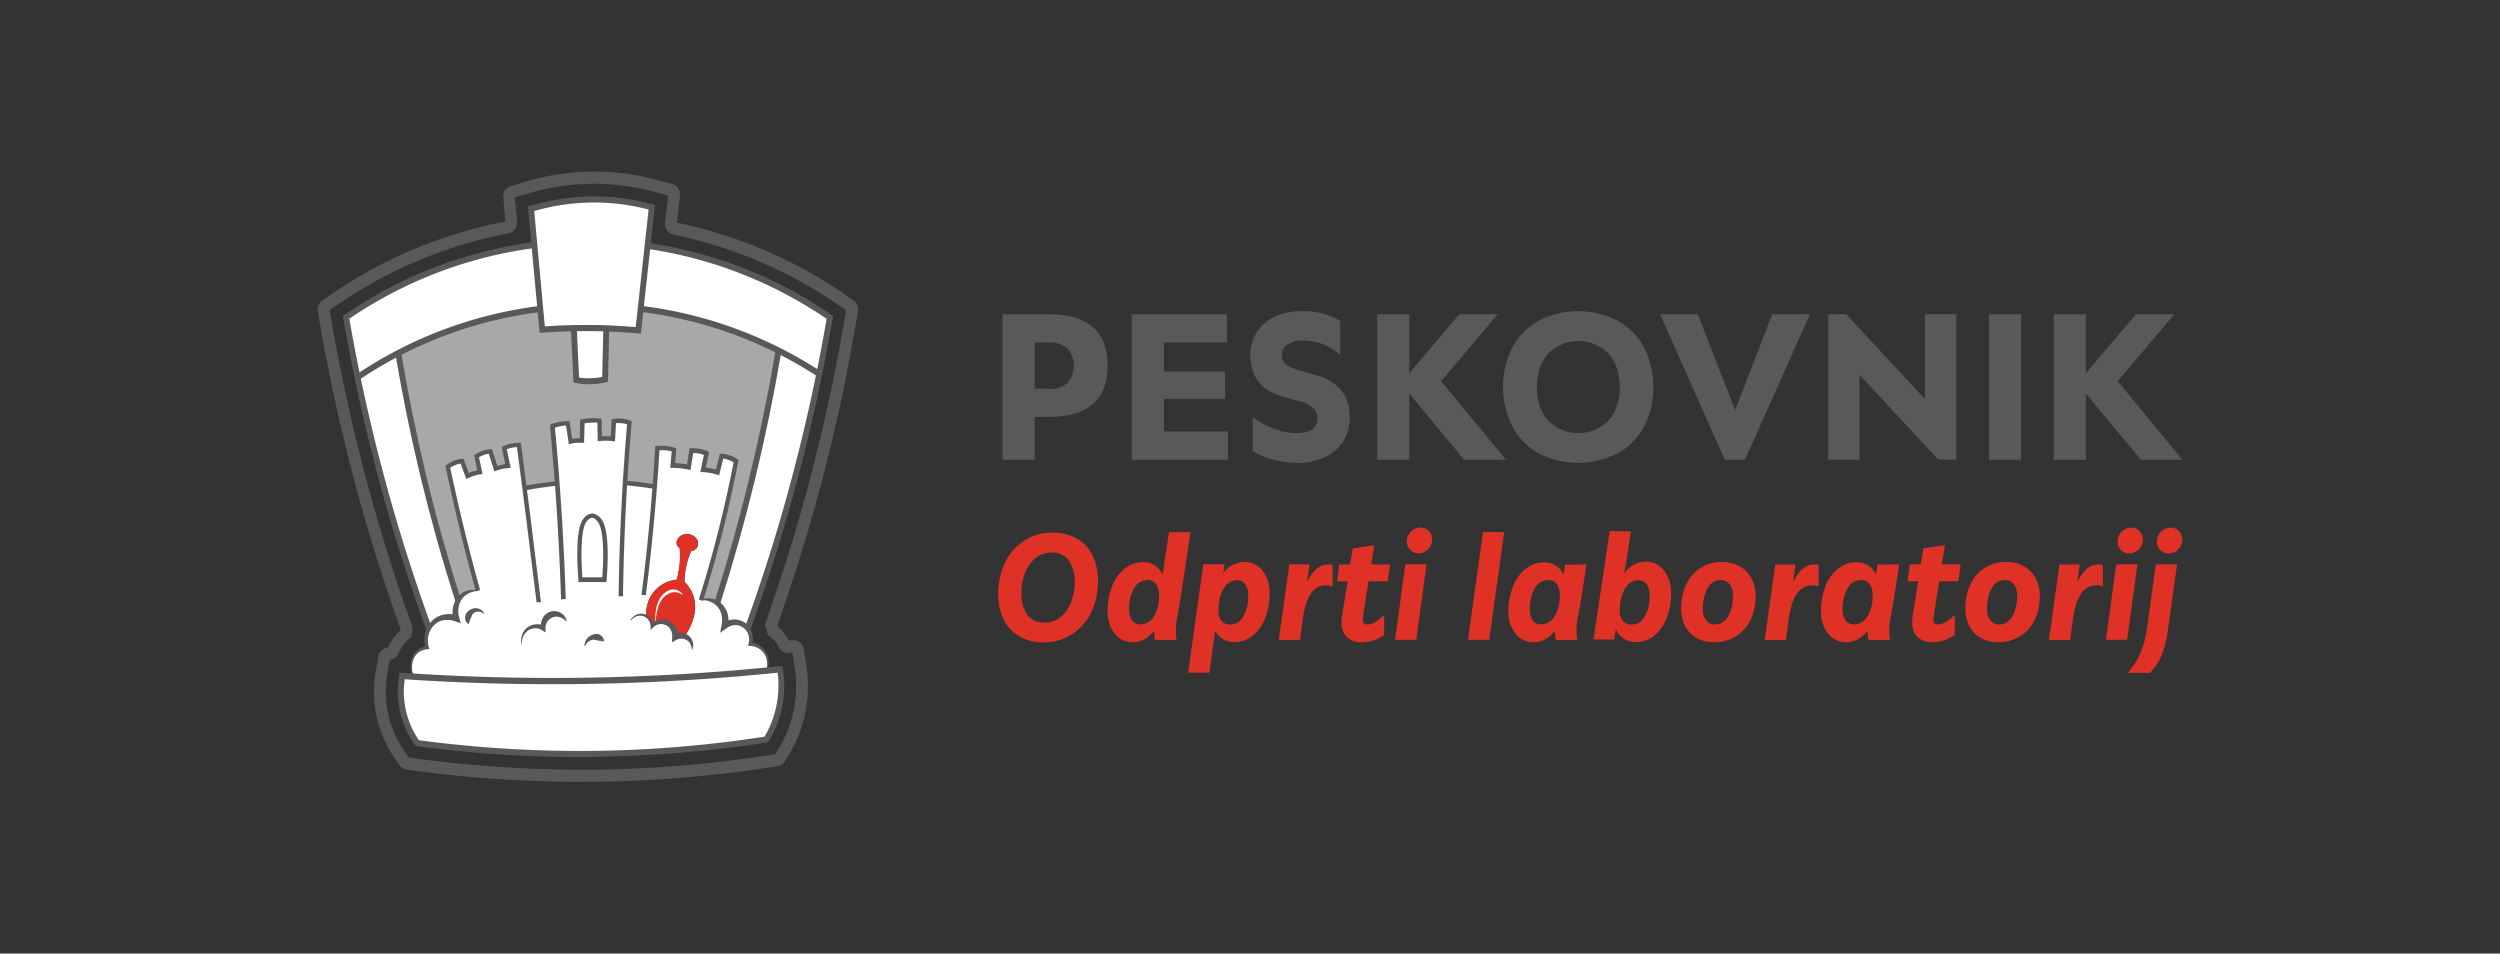<svg id="b5780321-32e4-422c-b912-4dc5bf083116" data-name="Layer 1" xmlns="http://www.w3.org/2000/svg" viewBox="0 0 707.24 269.75"><rect x="0" y="0" width="707.24" height="269.75" fill="#333333" stroke="none"/><path d="M171,164l-6.75,0c-.14-1.63-1.1-13.89,1.25-16.82a2.92,2.92,0,0,1,2-1.3c1.06,0,1.85,1.06,2.17,1.49C172,150.51,171.08,162.43,171,164Z" fill="#fff"/><path d="M164.22,221.17A350.89,350.89,0,0,1,117,218l-1.93-.27a3,3,0,0,1-2-1.21l-1.16-1.63a33.17,33.17,0,0,1-5.6-25.05l.74-4.17a3,3,0,0,1,2.8-2.51,12.87,12.87,0,0,1,2.78-4.21l.62-.57c0-.13,0-.27.07-.41-4.56-12.71-8.67-25.76-12.22-38.8-2.77-10.16-5.25-20.51-7.37-30.76-1.16-5.55-2.27-11.34-3.28-17.19l-.53-3.09A3.11,3.11,0,0,1,91.2,85l2.52-1.74A130,130,0,0,1,143,62.68l-.63-6.8a3.06,3.06,0,0,1,2.1-3.23l3.67-1.11a69,69,0,0,1,20-3h.39a68.94,68.94,0,0,1,17.81,2.47l3.85,1.05a3.07,3.07,0,0,1,2.17,3.31L191.51,63a130.42,130.42,0,0,1,47.42,20.23L241.45,85a3.11,3.11,0,0,1,1.27,3.09l-.53,3.09c-1,5.69-2,11-3,16.27-2.23,10.92-4.85,21.95-7.79,32.79-3.34,12.25-7.19,24.53-11.43,36.53l.21.71a13,13,0,0,1,3,3.74l1-.11a3,3,0,0,1,3.2,2.54l.71,4.45a38.16,38.16,0,0,1,.11,11.14,37.28,37.28,0,0,1-5,14.23l-1.13,1.87a2.93,2.93,0,0,1-2.06,1.4l-2.1.32a352.9,352.9,0,0,1-48.43,4.09c-1.76,0-3.5,0-5.22,0h0Zm-48.55-6.86,1.77.24a347.91,347.91,0,0,0,46.78,3.17h0c1.7,0,3.43,0,5.18,0a349.77,349.77,0,0,0,48-4.06l1.93-.29,1-1.72a33.72,33.72,0,0,0,4.57-12.88,34.48,34.48,0,0,0-.1-10.09l-.65-4.08-.92.1a2.85,2.85,0,0,1-2.88-1.58,9.62,9.62,0,0,0-2.68-3.21l-.44-.34-.83-2.89.19-.54c4.29-12.09,8.17-24.48,11.54-36.82,2.92-10.76,5.52-21.72,7.73-32.56,1.07-5.22,2.06-10.51,3-16.16l.49-2.84-2.31-1.59a127,127,0,0,0-46.57-19.78A3.07,3.07,0,0,1,188.16,63l.84-7.64-3.53-1a65.62,65.62,0,0,0-17-2.36h-.38A65.69,65.69,0,0,0,149,54.86l-3.36,1,.63,6.84A3.05,3.05,0,0,1,143.9,66,126.89,126.89,0,0,0,95.56,86.15l-2.31,1.6.49,2.84c1,5.81,2.1,11.56,3.26,17.07,2.1,10.18,4.57,20.45,7.32,30.55,3.54,13,7.63,26,12.18,38.66a3,3,0,0,1,.11,1.72c-.06.31-.11.62-.15.94l-.1.72-.56.43c-.29.23-.57.48-.84.74a9.41,9.41,0,0,0-2.12,3.29,2.92,2.92,0,0,1-2.56,1.89l-.68,3.85a29.58,29.58,0,0,0,5,22.36Z" fill="#58595b"/><path d="M234.76,89.79q-1.33,7.77-3,16c-2.1,10.28-4.62,21.06-7.67,32.29-3.92,14.36-8.22,27.65-12.62,39.8a5.09,5.09,0,0,1,.71,4.35,5.39,5.39,0,0,1,4.67,3.37,5.74,5.74,0,0,1-.11,4.13c1.31-.12,2.62-.25,3.91-.39a29.53,29.53,0,0,1-3.87,19.93,346,346,0,0,1-47.43,4A343.3,343.3,0,0,1,118,210.2a25.15,25.15,0,0,1-4.24-10.14,25.59,25.59,0,0,1,0-8.82l3.24.21a6.31,6.31,0,0,1,.9-6.86,5,5,0,0,1,3-1.39,7.1,7.1,0,0,1,.44-5.39c-4.53-12.41-9-26-13-40.79q-4.29-15.74-7.26-30.28Q99.32,98,97.9,89.81A122.49,122.49,0,0,1,151.17,69.3c-.31-3.41-.64-6.82-.95-10.23a61.37,61.37,0,0,1,34.17-.44l-1.2,10.9A122.44,122.44,0,0,1,234.76,89.79Z" fill="none"/><path d="M171,164l-6.75,0c-.14-1.63-1.1-13.89,1.25-16.82a2.92,2.92,0,0,1,2-1.3c1.06,0,1.85,1.06,2.17,1.49C172,150.51,171.08,162.43,171,164Z" fill="#fff"/><path d="M129.65,169.85a3.84,3.84,0,0,0-.18.35,3.09,3.09,0,0,0-.14.32,6.31,6.31,0,0,0-.47,2.08c0,.13,0,.27,0,.41a7.44,7.44,0,0,0,.26,1.91,6.56,6.56,0,0,0-6.12.9,6.34,6.34,0,0,0-1.62,2c-4.53-12.41-9-26-13-40.79-2.86-10.49-5.25-20.6-7.26-30.28a116.8,116.8,0,0,1,11.53-6.84l.1-.05c1.85,11,4.16,22.52,7,34.59C122.83,147.06,126.17,158.87,129.65,169.85Z" fill="#fff"/><path d="M220.26,99.19c-2,11.52-4.42,23.66-7.5,36.34-3,12.52-6.39,24.27-9.87,35.21a5.54,5.54,0,0,0-4.6-1c1.92-6.07,3.78-12.54,5.52-19.4s3.21-13.59,4.42-19.91a7.82,7.82,0,0,0-1.85-1,7.58,7.58,0,0,0-2.25-.46l-1.14,4.6a15.81,15.81,0,0,0-1.92-.48,19.12,19.12,0,0,0-2.18-.26l1-4.67a9.48,9.48,0,0,0-2.19-.63,9,9,0,0,0-2.05-.13c-.26,1.56-.53,3.13-.78,4.69a20.26,20.26,0,0,0-2.11-.34,21.61,21.61,0,0,0-2.41-.17q.18-2.25.39-4.5a11.12,11.12,0,0,0-2.21-.45,11.41,11.41,0,0,0-2.51,0q-.31,5.41-.75,11c-2.6-.44-5.45-.82-8.52-1.09q.52-8.68,1.24-17a8.92,8.92,0,0,0-2.21-.49,8.16,8.16,0,0,0-2.18.09c-.09,1.66-.19,3.33-.27,5a14.72,14.72,0,0,0-1.7-.11,17.61,17.61,0,0,0-2,.09c0-1.72-.06-3.44-.09-5.16a15.63,15.63,0,0,0-2.33-.07,14.7,14.7,0,0,0-2.51.29l-.15,5.4a11.5,11.5,0,0,0-1.52,0,13.93,13.93,0,0,0-1.66.25c-.26-1.71-.51-3.43-.77-5.14a12.86,12.86,0,0,0-2.51.25,13.73,13.73,0,0,0-1.85.56q.75,8,1.37,16.17c-3.33.34-6.4.81-9.18,1.35-.52-4.1-1.06-8.2-1.6-12.27a9.71,9.71,0,0,0-2.34.25,10.22,10.22,0,0,0-1.8.6q.52,2.55,1.06,5.1a11.55,11.55,0,0,0-2.06.32,12.09,12.09,0,0,0-1.35.41c-.51-1.62-1-3.25-1.54-4.88a8.65,8.65,0,0,0-2,.43,8.82,8.82,0,0,0-1.93,1c.32,1.5.62,3,.94,4.51A12.75,12.75,0,0,0,134,134a11,11,0,0,0-1.69.67c-.53-1.4-1-2.8-1.56-4.19a7.6,7.6,0,0,0-2.12.51,8.13,8.13,0,0,0-1.92,1.1q1.62,7.69,3.54,15.73,2.41,10,5,19.32a5.81,5.81,0,0,0-4.38,1.22c-.1.09-.2.17-.3.27l-.17.18a5.32,5.32,0,0,0-.79,1.09c-3.48-11-6.82-22.79-9.84-35.41-2.89-12.07-5.2-23.63-7-34.59.33-.18.67-.35,1-.52l.83-.42c2.57-1.28,5.41-2.57,8.49-3.81l2.05-.81,1.26-.47c1.17-.43,2.38-.86,3.61-1.27s2.65-.86,4-1.26l1.24-.36c2.32-.65,4.73-1.26,7.24-1.79,1.35-.3,2.73-.57,4.14-.82,2-.36,4.08-.67,6.19-.93.18,2,.36,3.9.55,5.85,2.82-.2,5.8-.35,8.91-.41.24,4.9.47,9.78.7,14.67a20.13,20.13,0,0,0,4.25.33,19,19,0,0,0,3.9-.53q.17-7.2.34-14.4c3.17.11,6.19.31,9.06.56.22-2.06.45-4.11.68-6.18A122.78,122.78,0,0,1,220.26,99.19Z" fill="#a7a8aa"/><path d="M234.76,89.79q-1.33,7.77-3,16a111.8,111.8,0,0,0-10.21-6l-.38-.2-.91-.47h0a122.8,122.8,0,0,0-39-11.9l1.95-17.76A122.44,122.44,0,0,1,234.76,89.79Z" fill="#fff"/><path d="M231.76,105.81c-2.09,10.27-4.62,21.06-7.67,32.28-3.92,14.36-8.21,27.65-12.62,39.8a4.85,4.85,0,0,0-.55-.65A4.64,4.64,0,0,0,205,177a6.38,6.38,0,0,0-1.16-5.4,5.89,5.89,0,0,0-.92-.88c3.48-10.93,6.82-22.68,9.87-35.2,3.08-12.69,5.54-24.83,7.5-36.35h0l.91.47.38.2A111.8,111.8,0,0,1,231.76,105.81Z" fill="#fff"/><path d="M216.86,185.61a5.39,5.39,0,0,0-4.67-3.37,5.09,5.09,0,0,0-.72-4.35,4.3,4.3,0,0,0-.55-.65A4.65,4.65,0,0,0,205,177a6.35,6.35,0,0,0-1.16-5.39,5.46,5.46,0,0,0-.92-.88,5.54,5.54,0,0,0-4.6-1c1.92-6.07,3.78-12.54,5.52-19.4s3.21-13.59,4.42-19.91a7.82,7.82,0,0,0-1.85-1,7.58,7.58,0,0,0-2.25-.46l-1.14,4.6a15.81,15.81,0,0,0-1.92-.48,19.12,19.12,0,0,0-2.18-.26l1-4.67a9.48,9.48,0,0,0-2.19-.63,9,9,0,0,0-2.05-.13c-.26,1.56-.53,3.13-.78,4.69a20.26,20.26,0,0,0-2.11-.34,21.61,21.61,0,0,0-2.41-.17q.18-2.25.39-4.5a11.12,11.12,0,0,0-2.21-.45,11.41,11.41,0,0,0-2.51,0q-.31,5.41-.75,11c-2.6-.44-5.45-.82-8.52-1.09q.52-8.68,1.24-17a8.92,8.92,0,0,0-2.21-.49,8.16,8.16,0,0,0-2.18.09c-.09,1.66-.19,3.33-.27,5a14.72,14.72,0,0,0-1.7-.11,17.61,17.61,0,0,0-2,.09c0-1.72-.06-3.44-.09-5.16a15.63,15.63,0,0,0-2.33-.07,14.7,14.7,0,0,0-2.51.29l-.15,5.4a11.5,11.5,0,0,0-1.52,0,13.93,13.93,0,0,0-1.66.25c-.26-1.71-.51-3.43-.77-5.14a12.86,12.86,0,0,0-2.51.25,13.73,13.73,0,0,0-1.85.56q.75,8,1.37,16.17c-3.33.34-6.4.81-9.18,1.35-.52-4.1-1.06-8.2-1.6-12.27a9.71,9.71,0,0,0-2.34.25,10.22,10.22,0,0,0-1.8.6q.52,2.55,1.06,5.1a11.55,11.55,0,0,0-2.06.32,12.09,12.09,0,0,0-1.35.41c-.51-1.62-1-3.25-1.54-4.88a8.65,8.65,0,0,0-2,.43,8.82,8.82,0,0,0-1.93,1c.32,1.5.62,3,.94,4.51A12.75,12.75,0,0,0,134,134a11,11,0,0,0-1.69.67c-.53-1.4-1-2.8-1.56-4.19a7.6,7.6,0,0,0-2.12.51,8.13,8.13,0,0,0-1.92,1.1q1.62,7.69,3.54,15.73,2.41,10,5,19.32a5.81,5.81,0,0,0-4.38,1.22c-.1.09-.2.17-.3.27l-.17.18a5.32,5.32,0,0,0-.79,1.09,3.84,3.84,0,0,0-.18.35,3.09,3.09,0,0,0-.14.32,6.31,6.31,0,0,0-.47,2.08c0,.13,0,.27,0,.41a7.44,7.44,0,0,0,.26,1.91,6.56,6.56,0,0,0-6.12.9,6.34,6.34,0,0,0-1.62,2,7.1,7.1,0,0,0-.44,5.39,5,5,0,0,0-3,1.39c-1.59,1.58-2,4.31-.91,6.86,16.17,1,33.61,1.49,52.15,1.11,16.86-.34,32.77-1.36,47.6-2.82A5.67,5.67,0,0,0,216.86,185.61ZM171,164l-6.75,0c-.14-1.63-1.1-13.88,1.25-16.82a2.91,2.91,0,0,1,2-1.29c1.06,0,1.85,1,2.17,1.48C172,150.5,171.09,162.43,171,164Zm26.43-9.59a2.23,2.23,0,0,1-1.89,1.47,22.78,22.78,0,0,0-1.9,8.7,10.1,10.1,0,0,1,2.47,3.83c1.61,4.58-.73,9.12-2.31,11.48a3.42,3.42,0,0,0-3.44.76,3.66,3.66,0,0,0-1.46-4.38,3.34,3.34,0,0,0-3.4,0,3.43,3.43,0,0,0-.95.8,3.51,3.51,0,0,0-1.69-2.73,10,10,0,0,1,1.37-5.83,9.62,9.62,0,0,1,7.21-4.53,23.88,23.88,0,0,0,.92-5.31,23.57,23.57,0,0,0-.06-3.62,1.85,1.85,0,0,1-.88-1.24,2.37,2.37,0,0,1,.88-2,3.15,3.15,0,0,1,2.67-.66,3.1,3.1,0,0,1,2.26,1.51A2.36,2.36,0,0,1,197.38,154.42Z" fill="#fff"/><path d="M197.38,154.42a2.23,2.23,0,0,1-1.89,1.48,22.28,22.28,0,0,0-1.34,4.07,23.38,23.38,0,0,0-.56,4.62,10.17,10.17,0,0,1,2.47,3.83c1.61,4.58-.73,9.12-2.31,11.48a3.42,3.42,0,0,0-3.44.76,3.67,3.67,0,0,0-1.46-4.38,3.32,3.32,0,0,0-3.4,0,3.26,3.26,0,0,0-.95.79,3.55,3.55,0,0,0-1.69-2.73,10,10,0,0,1,1.37-5.83,9.66,9.66,0,0,1,7.21-4.53,23.62,23.62,0,0,0,.92-5.31,24.59,24.59,0,0,0,0-2.85l-.06-.77a1.91,1.91,0,0,1-.88-1.24,2.26,2.26,0,0,1,.88-1.95,3.37,3.37,0,0,1,4.93.84A2.37,2.37,0,0,1,197.38,154.42Z" fill="#e03127"/><path d="M152.86,87.39c-2.11.26-4.18.57-6.19.93-1.41.25-2.79.52-4.14.82-2.51.53-4.92,1.14-7.24,1.79l-1.24.36c-1.38.4-2.72.83-4,1.26s-2.44.84-3.61,1.27l-1.26.47-2.05.81c-3.08,1.24-5.92,2.53-8.49,3.81l-.83.42c-.35.17-.69.34-1,.52l-.1.05a116.8,116.8,0,0,0-11.53,6.84c-1.21-5.81-2.27-11.45-3.22-16.93A122.43,122.43,0,0,1,151.18,69.3Q152,78.35,152.86,87.39Z" fill="#fff"/><path d="M184.39,58.64c-.4,3.63-.8,7.27-1.19,10.89l-1.95,17.76c-.23,2.06-.46,4.11-.68,6.18-2.87-.26-5.89-.46-9.06-.56-1.47-.06-3-.09-4.52-.11s-3.14,0-4.67,0c-3.11.06-6.09.2-8.91.4-.19-1.95-.37-3.89-.55-5.84q-.84-9-1.68-18.09l-1-10.23a61.37,61.37,0,0,1,34.17-.44Z" fill="#fff"/><path d="M220.75,198.11a29.49,29.49,0,0,1-4,11.17,344.27,344.27,0,0,1-47.42,4A341.89,341.89,0,0,1,118,210.2a25.17,25.17,0,0,1-4.24-18.95l3.23.2c16.17,1,33.61,1.5,52.15,1.12,16.86-.35,32.77-1.37,47.6-2.83l3.92-.38A30,30,0,0,1,220.75,198.11Z" fill="#fff"/><path d="M121.43,178c0-.06,0-.12-.07-.18" fill="#fff"/><path d="M129.85,170.46c-.07-.2-.13-.4-.2-.61" fill="#fff"/><path d="M182.12,168.2q1.41-11,2.48-22.71c.24-2.62.46-5.23.66-7.8" fill="#fff"/><path d="M148.42,138.1c.34,2.68.68,5.36,1,8.06q1.53,12.15,3,24.17Z" fill="#fff"/><path d="M175.55,168.72q.16-13.25.91-27.42c.09-1.58.18-3.15.28-4.7" fill="#fff"/><path d="M157.59,136.75c.08.88.14,1.76.2,2.65.74,10.32,1.24,20.37,1.56,30.12Z" fill="#fff"/><path d="M147.68,182.31a4.41,4.41,0,0,1,1.41-4.19,4,4,0,0,1,4.6-.44,3.73,3.73,0,0,1,2.12-3.75,3.55,3.55,0,0,1,4.46,1.77" fill="#fff"/><path d="M165.43,182.82a3.12,3.12,0,0,1,2.12-2.49,3,3,0,0,1,3.26,1.1" fill="#fff"/><path d="M193.75,179.9a3,3,0,0,1,.9.5,3.54,3.54,0,0,1,1.13,3.31" fill="#fff"/><path d="M178.45,175.48a3.29,3.29,0,0,1,3.32-1.55,3.19,3.19,0,0,1,1,.39" fill="#fff"/><path d="M136.92,173.57a2.53,2.53,0,0,0-3.39-.59,2.77,2.77,0,0,0-.92,3.53" fill="#fff"/><path d="M171,164l-6.75,0c-.14-1.63-1.1-13.89,1.25-16.82a2.92,2.92,0,0,1,2-1.3c1.06,0,1.85,1.06,2.17,1.49C172,150.51,171.08,162.43,171,164Z" fill="#fff"/><path d="M192.25,155s0,0,0-.06" fill="#fff"/><path d="M171.51,92.9q-.16,7.2-.34,14.4a19,19,0,0,1-3.9.53,20.13,20.13,0,0,1-4.25-.33c-.23-4.89-.46-9.77-.7-14.67,1.53,0,3.08,0,4.67,0S170,92.85,171.51,92.9Z" fill="#fff"/><path d="M185.41,176.26a15.12,15.12,0,0,1,.16-3.68,8.48,8.48,0,0,1,1.26-3.53,6,6,0,0,1,1.3-1.4,4.16,4.16,0,0,1,1.73-.83,3.23,3.23,0,0,1,3.33,1.46l-.06.06a4.45,4.45,0,0,0-1.53-.72,3.16,3.16,0,0,0-1.56,0,5.57,5.57,0,0,0-2.68,1.8,7.78,7.78,0,0,0-1.38,3.19,15.53,15.53,0,0,0-.49,3.59Z" fill="#fff"/><path d="M181.3,94.4l-.8-.07c-4.47-.4-9-.63-13.52-.66s-9,.11-13.52.44l-.8.06-3.33-35.72.66-.2a62.68,62.68,0,0,1,18.49-2.68A62,62,0,0,1,184.6,57.8l.7.19Zm-15.65-2.46H167c4.28,0,8.59.24,12.84.6l3.65-33.26a60.58,60.58,0,0,0-32.36.43l3,32.62C158,92.07,161.83,91.94,165.65,91.94Z" fill="#58595b"/><path d="M231.32,106.54a117.87,117.87,0,0,0-50.15-18.31l.19-1.71a119.44,119.44,0,0,1,50.84,18.55Z" fill="#58595b"/><path d="M101.58,107.47l-.9-1.44a119.29,119.29,0,0,1,52.08-19.49l.2,1.71A117.82,117.82,0,0,0,101.58,107.47Z" fill="#58595b"/><path d="M164.27,214.19a345.8,345.8,0,0,1-46.38-3.13l-.35-.05-.21-.29a26.07,26.07,0,0,1-4.39-19.63l.13-.76.74,0c18.34,1.26,36.95,1.71,55.32,1.32,17.11-.35,34.42-1.43,51.44-3.21l.78-.08.12.8a30.65,30.65,0,0,1,.1,9,30.19,30.19,0,0,1-4.08,11.51l-.2.33-.38.06a344.41,344.41,0,0,1-47.54,4C167.67,214.18,166,214.19,164.27,214.19Zm-45.81-4.79a345.12,345.12,0,0,0,50.88,3,343.36,343.36,0,0,0,46.94-4A28.61,28.61,0,0,0,220,190.3c-16.81,1.72-33.89,2.78-50.79,3.13-18.16.38-36.56-.05-54.71-1.27a24.25,24.25,0,0,0,4,17.24Z" fill="#58595b"/><path d="M203.68,171l-1.58-.54c3.67-11.54,7-23.36,9.85-35.14,2.91-11.94,5.42-24.16,7.49-36.3l1.63.3c-2.07,12.19-4.59,24.44-7.51,36.42C210.69,147.57,207.36,159.43,203.68,171Z" fill="#58595b"/><path d="M120.65,178.3c-4.9-13.42-9.3-27.23-13.06-41.05-4.22-15.51-7.76-31.42-10.5-47.28l-.1-.56.46-.31a122.65,122.65,0,0,1,53.62-20.65l.21,1.72a121,121,0,0,0-52.46,20c2.72,15.62,6.21,31.28,10.37,46.56,3.75,13.77,8.13,27.53,13,40.91Z" fill="#58595b"/><path d="M128.85,170.14c-3.73-11.63-7.07-23.56-9.94-35.46-2.74-11.39-5.12-23.05-7.07-34.63l1.64-.3c1.94,11.55,4.31,23.16,7,34.51,2.86,11.86,6.19,23.75,9.91,35.34Z" fill="#58595b"/><path d="M198.88,170l-1.18-.41c2-6.36,3.86-12.88,5.5-19.36s3.08-12.94,4.33-19.44a6.37,6.37,0,0,0-1.36-.67,7.22,7.22,0,0,0-1.57-.39l-1.16,4.72-.62-.19a16.8,16.8,0,0,0-1.86-.45,16.43,16.43,0,0,0-2.11-.26l-.73,0,1-4.86a8.64,8.64,0,0,0-1.57-.41,8.54,8.54,0,0,0-1.43-.13l-.8,4.83-.63-.14c-.68-.14-1.37-.25-2.06-.34s-1.56-.14-2.35-.16h-.67l.41-4.65a9.66,9.66,0,0,0-1.59-.29,10.62,10.62,0,0,0-1.87,0c-.37,6.09-.83,12.23-1.38,18.28-.68,7.56-1.52,15.21-2.48,22.74l-1.23-.17c1-7.51,1.79-15.14,2.47-22.69.56-6.22,1-12.54,1.41-18.79l0-.54.51-.06a11.74,11.74,0,0,1,2.65,0,11.43,11.43,0,0,1,2.31.48l.49.15L191,131c.61,0,1.21.08,1.81.15s1,.14,1.53.23l.76-4.57.5,0a10.61,10.61,0,0,1,2.18.14,10,10,0,0,1,2.33.68l.48.21-.95,4.47q.78.07,1.53.21c.46.09.91.19,1.37.31l1.1-4.48.51,0a8.43,8.43,0,0,1,2.43.51,8.59,8.59,0,0,1,2,1l.34.25-.08.42c-1.28,6.67-2.77,13.39-4.43,19.95S200.9,163.56,198.88,170Z" fill="#58595b"/><path d="M216.66,189.72a5.27,5.27,0,0,0-.48-4.82,5.16,5.16,0,0,0-4-2.18l-.56,0,.15-.6a4.75,4.75,0,0,0-.11-2.67,3.9,3.9,0,0,0-1.54-2,3.83,3.83,0,0,0-2.37-.6,4.45,4.45,0,0,0-2.26.91L203.73,179l.43-2.25a7.1,7.1,0,0,0,0-2.56,5.21,5.21,0,0,0-1-2.32,5.57,5.57,0,0,0-2.08-1.59,6,6,0,0,0-2.72-.49l0-.17a5.25,5.25,0,0,1,3-.27,5.64,5.64,0,0,1,2.83,1.51,6.12,6.12,0,0,1,1.68,2.93,7,7,0,0,1,0,3.42l-1.31-.94a5.4,5.4,0,0,1,6.33,0,5.14,5.14,0,0,1,1.87,2.76,5.84,5.84,0,0,1,0,3.29l-.42-.62a6.07,6.07,0,0,1,2.55.88,5.49,5.49,0,0,1,1.88,2,5.23,5.23,0,0,1,.72,2.61,6.11,6.11,0,0,1-.56,2.6Z" fill="#58595b"/><path d="M135.28,167.18a6.42,6.42,0,0,0-2.7.68,5,5,0,0,0-2,1.75,5.83,5.83,0,0,0-.88,2.46,7,7,0,0,0,.2,2.61l.43,1.66-1.57-.57a6.72,6.72,0,0,0-3.1-.35,5,5,0,0,0-2.8,1.38,6,6,0,0,0-1.62,2.86,6.87,6.87,0,0,0,.07,3.4l.16.57-.54.05a5,5,0,0,0-2.28.73,4.37,4.37,0,0,0-1.59,1.88,6.79,6.79,0,0,0,0,5.13l-.15.07a7.75,7.75,0,0,1-.69-2.65,6.3,6.3,0,0,1,.37-2.78,5.12,5.12,0,0,1,1.67-2.28,5.46,5.46,0,0,1,2.61-1l-.39.61a7.84,7.84,0,0,1-.28-3.94,7.23,7.23,0,0,1,1.77-3.57,6.59,6.59,0,0,1,3.46-2,7.53,7.53,0,0,1,4,.22l-1.13,1.09a7.61,7.61,0,0,1-.14-3.39,6.68,6.68,0,0,1,1.43-3,5.46,5.46,0,0,1,2.71-1.75,5.8,5.8,0,0,1,3,0Z" fill="#58595b"/><path d="M151.8,170.41c-1-8-2-16.12-3-24.17q-1.26-9.93-2.55-19.75a9.43,9.43,0,0,0-1.67.22,10,10,0,0,0-1.21.37l1.1,5.29-.72.06a11.75,11.75,0,0,0-2,.3c-.43.11-.87.24-1.28.39l-.61.23-1.58-5a8.2,8.2,0,0,0-1.36.34,7.66,7.66,0,0,0-1.42.67l1,4.73-.66.1a11.33,11.33,0,0,0-1.7.4,12.33,12.33,0,0,0-1.62.63l-.6.28-1.62-4.36a7.78,7.78,0,0,0-1.48.42,7,7,0,0,0-1.45.78c1.08,5.1,2.24,10.24,3.45,15.29,1.54,6.43,3.23,12.92,5,19.3l-1.19.36c-1.79-6.39-3.48-12.9-5-19.35-1.25-5.19-2.44-10.49-3.54-15.75l-.09-.4.32-.25a8.24,8.24,0,0,1,2.07-1.19,8.55,8.55,0,0,1,2.28-.56l.47,0,1.49,4c.39-.16.78-.3,1.18-.42a11.93,11.93,0,0,1,1.21-.32l-.89-4.29.36-.24a9.56,9.56,0,0,1,2.07-1,9.21,9.21,0,0,1,2.13-.46l.5,0,1.5,4.75c.26-.09.53-.16.81-.23q.71-.16,1.44-.27l-1-4.9.47-.21a10,10,0,0,1,1.91-.64,10.52,10.52,0,0,1,2.5-.27h.53l.07.55q1.34,10.13,2.62,20.33c1,8.05,2,16.19,3,24.18Z" fill="#58595b"/><path d="M148.53,138.74l-.22-1.28c3.05-.59,6.16-1,9.24-1.35l.12,1.28C154.62,137.7,151.55,138.15,148.53,138.74Z" fill="#58595b"/><path d="M185.16,138.32c-2.8-.47-5.65-.83-8.48-1.07l.11-1.29c2.86.24,5.74.61,8.57,1.09Z" fill="#58595b"/><path d="M158.72,169.55c-.32-10-.84-20.12-1.55-30.11-.45-6.28-1-12.6-1.56-18.79l0-.5L156,120a12,12,0,0,1,1.94-.58,12.71,12.71,0,0,1,2.64-.27h.53l.76,5A10.15,10.15,0,0,1,163,124c.32,0,.65,0,1,0l.14-5.29.49-.09a16.66,16.66,0,0,1,5-.23l.56,0,.09,5c.46,0,.93,0,1.39,0l1.1.06.26-4.85.49-.08a8.83,8.83,0,0,1,2.35-.1,9.24,9.24,0,0,1,2.37.53l.45.17,0,.5c-.62,7.19-1.13,14.49-1.52,21.69-.49,9.07-.8,18.29-.92,27.38h-1.25c.12-9.12.43-18.35.92-27.44.38-7,.88-14.18,1.48-21.22a7.81,7.81,0,0,0-1.6-.31,7.21,7.21,0,0,0-1.54,0l-.28,5.14-.65-.07a15.22,15.22,0,0,0-1.64-.11,15.43,15.43,0,0,0-1.92.09l-.68.07-.09-5.28a16,16,0,0,0-1.7,0,15.6,15.6,0,0,0-1.92.19l-.15,5.52-.63,0a9.9,9.9,0,0,0-1.44,0,10.91,10.91,0,0,0-1.59.24l-.64.14-.8-5.26a12.81,12.81,0,0,0-1.85.23c-.44.1-.87.22-1.3.36.57,6,1.08,12.21,1.51,18.33.71,10,1.23,20.14,1.56,30.15Z" fill="#58595b"/><path d="M147.59,182.33a4.62,4.62,0,0,1,1.42-4.68,4.59,4.59,0,0,1,5-.57l-1,.66a4.91,4.91,0,0,1,.55-2.92,3.66,3.66,0,0,1,2.35-1.84,3.72,3.72,0,0,1,2.84.47,3.5,3.5,0,0,1,1.57,2.21l-.15.08a4.34,4.34,0,0,0-1.91-1.17,3.1,3.1,0,0,0-1.89.07,3.34,3.34,0,0,0-1.44,1.1,3.08,3.08,0,0,0-.61,1.89l0,1.29-1-.64a3.53,3.53,0,0,0-3.88.06,4.13,4.13,0,0,0-1.74,3.95Z" fill="#58595b"/><path d="M165.35,182.81a3.32,3.32,0,0,1,2.17-3.19,2.55,2.55,0,0,1,2.16-.05,2.13,2.13,0,0,1,1.19,1.81l-.13.1a12.17,12.17,0,0,0-1.61-.28c-.43,0-.82-.28-1.29-.24a2.72,2.72,0,0,0-1.34.54,3,3,0,0,0-1,1.34Z" fill="#58595b"/><path d="M178.38,175.43a3.52,3.52,0,0,1,1.55-1.48,3.35,3.35,0,0,1,2.16-.27,3.65,3.65,0,0,1,1.95,1.16,4.22,4.22,0,0,1,1,2.16l-.85-.32a4.36,4.36,0,0,1,2.29-1.32,4.28,4.28,0,0,1,2.66.26,4.78,4.78,0,0,1,2.11,1.83,4.61,4.61,0,0,1,.67,2.82l-1.23-.88a3.9,3.9,0,0,1,4.18.47A3.47,3.47,0,0,1,196,181.7a3.63,3.63,0,0,1-.1,2l-.16,0a4.61,4.61,0,0,0-.52-1.67A2.68,2.68,0,0,0,194.1,181a2.87,2.87,0,0,0-2.7,0l-1.31.7.07-1.57a3.75,3.75,0,0,0-.35-1.83,3,3,0,0,0-1.29-1.38,3.14,3.14,0,0,0-3.67.5l-.8.76,0-1.08a3.16,3.16,0,0,0-2.07-2.8,3.09,3.09,0,0,0-3.42,1.22Z" fill="#58595b"/><path d="M136.86,173.62a2.36,2.36,0,0,0-1.62-.59,2.1,2.1,0,0,0-1.39.56c-.37.34-.42.83-.64,1.21a5.65,5.65,0,0,0-.53,1.67l-.15.07a2.14,2.14,0,0,1-.93-2.17,2.68,2.68,0,0,1,1.52-1.94,2.89,2.89,0,0,1,2.25-.25,2.77,2.77,0,0,1,1.62,1.33Z" fill="#58595b"/><path d="M171.52,164.66l-7.89,0,0-.59c-.28-3.3-1-14.32,1.39-17.28a3.52,3.52,0,0,1,2.51-1.54h0a3.72,3.72,0,0,1,2.67,1.74c2.38,3.18,1.68,13.91,1.41,17.12Zm-6.75-1.33,5.6,0c.47-6,.43-13.45-1.19-15.61-.28-.37-.93-1.24-1.69-1.24h0c-.7,0-1.29.75-1.55,1.06C164.33,149.57,164.3,157.17,164.77,163.33Z" fill="#58595b"/><path d="M166.64,108.71a19.72,19.72,0,0,1-3.76-.36l-.65-.12-.73-15.36,1.66-.08.66,14a18.66,18.66,0,0,0,3.42.21,19.26,19.26,0,0,0,3.12-.37l.32-13.72,1.66,0L172,108l-.63.15a19.26,19.26,0,0,1-4.06.55Z" fill="#58595b"/><path d="M212.25,178.19l-1.55-.61c4.71-13,9-26.36,12.59-39.73,4.25-15.62,7.8-31.65,10.56-47.65a121.32,121.32,0,0,0-50.77-19.81l.23-1.71a122.87,122.87,0,0,1,51.91,20.39l.45.31-.09.56c-2.78,16.24-6.37,32.52-10.69,48.38C221.23,151.73,217,165.15,212.25,178.19Z" fill="#58595b"/><path d="M309.19,92.58q4.17,3.67,4.16,10.85t-4.16,10.84q-4.17,3.67-12.33,3.67H292.7v12.11h-9.09V88.91h13.25Q305,88.91,309.19,92.58ZM296.63,110A7.63,7.63,0,0,0,302,108.3a7.53,7.53,0,0,0,0-9.75,7.63,7.63,0,0,0-5.33-1.65H292.7v13Z" fill="#58595b"/><path d="M329.27,112.83v9.23h18.11v8h-27.2V88.91h26.91v8H329.27v8.17h17.3v7.76Z" fill="#58595b"/><path d="M360.1,130a22.51,22.51,0,0,1-5.72-2.38v-9.7a20.93,20.93,0,0,0,5.93,3.33,18.33,18.33,0,0,0,6.39,1.26q6,0,6-4.11a3.89,3.89,0,0,0-1.22-3,9.44,9.44,0,0,0-3.93-1.91l-4.34-1.18q-9.5-2.58-9.49-11.93a11.79,11.79,0,0,1,1.71-6.23,12,12,0,0,1,5.09-4.5A18.26,18.26,0,0,1,368.73,88a20.82,20.82,0,0,1,5.41.68,20.19,20.19,0,0,1,5,2.15v9.52a20.18,20.18,0,0,0-5-3,15.12,15.12,0,0,0-5.56-1,7.4,7.4,0,0,0-4.39,1.12,3.43,3.43,0,0,0-1.57,2.94,3.31,3.31,0,0,0,1,2.47A8.07,8.07,0,0,0,367,104.6l5.15,1.47q9.66,2.76,9.66,11.87a12.74,12.74,0,0,1-1.82,6.88,11.86,11.86,0,0,1-5.21,4.53,18.52,18.52,0,0,1-7.95,1.59A25,25,0,0,1,360.1,130Z" fill="#58595b"/><path d="M423.69,88.91l-16,18.92L426,130.05H414.2l-15.5-18.69v18.69h-9.09V88.91h9.09V105.6l14.11-16.69Z" fill="#58595b"/><path d="M435.47,128.32a18.64,18.64,0,0,1-7.55-7.49,25,25,0,0,1,0-22.7,18.64,18.64,0,0,1,7.55-7.49,24.49,24.49,0,0,1,22,0,18.64,18.64,0,0,1,7.55,7.49,25,25,0,0,1,0,22.7,18.64,18.64,0,0,1-7.55,7.49,24.49,24.49,0,0,1-22,0ZM455,119q3.21-3.56,3.22-9.49T455,100A12,12,0,0,0,438,100q-3.22,3.56-3.22,9.49T438,119A12,12,0,0,0,455,119Z" fill="#58595b"/><path d="M490.87,116l10.47-27.09H512l-18.34,41.14h-5.73L469.63,88.91h10.65Z" fill="#58595b"/><path d="M544.56,112.89v-24h8.86v41.14h-5.1l-22.27-24v24H517.2V88.91h5.09Z" fill="#58595b"/><path d="M571.76,130.05h-9.09V88.91h9.09Z" fill="#58595b"/><path d="M615.09,88.91l-16,18.92,18.28,22.22H605.61L590.1,111.36v18.69H581V88.91h9.09V105.6l14.12-16.69Z" fill="#58595b"/><path d="M288.43,180.07a11.11,11.11,0,0,1-4.46-4.74,16.1,16.1,0,0,1-1.56-7.33,19.62,19.62,0,0,1,2-9,15.08,15.08,0,0,1,5.46-6.11,14.38,14.38,0,0,1,7.86-2.21,13.6,13.6,0,0,1,6.87,1.66,10.83,10.83,0,0,1,4.46,4.74,16.19,16.19,0,0,1,1.55,7.32,19.85,19.85,0,0,1-2,9,15,15,0,0,1-5.46,6.12,14.49,14.49,0,0,1-7.88,2.2A13.63,13.63,0,0,1,288.43,180.07Zm11.47-5.4a9.7,9.7,0,0,0,3-4.07,15,15,0,0,0,1.1-5.86,10.25,10.25,0,0,0-1.64-6.22,5.78,5.78,0,0,0-4.94-2.21,7,7,0,0,0-4.34,1.46,9.81,9.81,0,0,0-3,4.07,14.82,14.82,0,0,0-1.1,5.86,10.22,10.22,0,0,0,1.64,6.23,5.73,5.73,0,0,0,4.9,2.2A7.11,7.11,0,0,0,299.9,174.67Z" fill="#e03127"/><path d="M336.8,150.55l-2.62,17.37c-.34,2.09-.6,3.64-.79,4.65-.25,1.33-.44,2.42-.57,3.29a18.47,18.47,0,0,0-.18,2.56,15.57,15.57,0,0,0,.2,2.62h-6.08a11.15,11.15,0,0,1-.25-2.58,9.19,9.19,0,0,1-2.73,2.37,6.59,6.59,0,0,1-3.27.85,6.35,6.35,0,0,1-5.15-2.4,9.86,9.86,0,0,1-2-6.49,18.85,18.85,0,0,1,1.21-6.84,11.7,11.7,0,0,1,3.5-5,8.07,8.07,0,0,1,5.29-1.89,5.68,5.68,0,0,1,5.55,3.6l.41-3,1.38-9.11Zm-10.38,23.82a10.94,10.94,0,0,0,1.46-6,5,5,0,0,0-.87-3.2,2.86,2.86,0,0,0-2.34-1.08,4.36,4.36,0,0,0-3.81,2.27,11.12,11.12,0,0,0-1.44,6,5,5,0,0,0,.88,3.2,2.81,2.81,0,0,0,2.29,1.08A4.4,4.4,0,0,0,326.42,174.37Z" fill="#e03127"/><path d="M357.16,161.42a9.88,9.88,0,0,1,2,6.5,19,19,0,0,1-1.2,6.83,11.93,11.93,0,0,1-3.48,5,8.08,8.08,0,0,1-5.32,1.89,5.75,5.75,0,0,1-5.38-3.22l-1.66,11.9h-6l4.29-30.7h6l-.38,2.58a7.35,7.35,0,0,1,6-3.22A6.35,6.35,0,0,1,357.16,161.42Zm-5.44,13a11.5,11.5,0,0,0,1.38-6,5,5,0,0,0-.88-3.2,2.79,2.79,0,0,0-2.29-1.08,4.16,4.16,0,0,0-3.39,1.8,10.71,10.71,0,0,0-1.78,5.53c-.05.56-.08.94-.08,1.14a4.56,4.56,0,0,0,.9,3.07,3.14,3.14,0,0,0,2.52,1A4.11,4.11,0,0,0,351.72,174.37Z" fill="#e03127"/><path d="M377,159.83v6.1a4.6,4.6,0,0,0-1.79-.34,5.09,5.09,0,0,0-4.4,2.39c-1.09,1.59-1.87,4.09-2.31,7.47l-.75,5.59h-6l3-21.38h5.71l-.71,5.08q2.42-5.09,6.08-5.08A4.71,4.71,0,0,1,377,159.83Z" fill="#e03127"/><path d="M387.15,164.44l-1.5,9.57a7.2,7.2,0,0,0-.12,1.32,1.31,1.31,0,0,0,.35,1,1.29,1.29,0,0,0,.94.34,4.12,4.12,0,0,0,2.12-.64,15.43,15.43,0,0,0,2.63-2.07v5.63a9.71,9.71,0,0,1-3,1.59,11.31,11.31,0,0,1-3.42.53,5.82,5.82,0,0,1-4.06-1.42,5.44,5.44,0,0,1-1.57-4.26,14.22,14.22,0,0,1,.13-1.78l1.58-9.78h-3l.63-4.78h3.08l.75-4.53,6.09-.93-.88,5.46h5.34l-.67,4.78Z" fill="#e03127"/><path d="M400.66,181h-6l2.91-21.38h6Zm-1.73-25.45a3.27,3.27,0,0,1-.94-2.37,3.93,3.93,0,0,1,3.92-3.94,3.06,3.06,0,0,1,2.31,1,3.34,3.34,0,0,1,.94,2.39,4,4,0,0,1-3.84,3.9A3.17,3.17,0,0,1,398.93,155.59Z" fill="#e03127"/><path d="M421.29,181h-6l4.25-30.49h6Z" fill="#e03127"/><path d="M448.8,159.66l-1.25,8.26c-.34,2.09-.6,3.64-.8,4.65-.25,1.33-.43,2.42-.56,3.29a18.49,18.49,0,0,0-.19,2.56,15.54,15.54,0,0,0,.21,2.62h-6.08a11.15,11.15,0,0,1-.25-2.58,9.19,9.19,0,0,1-2.73,2.37,6.59,6.59,0,0,1-3.27.85,6.35,6.35,0,0,1-5.15-2.4,9.86,9.86,0,0,1-2-6.49A18.85,18.85,0,0,1,428,166a11.7,11.7,0,0,1,3.5-5,8.07,8.07,0,0,1,5.29-1.89,5.73,5.73,0,0,1,5.54,3.52l.42-2.88Zm-9,14.71a10.94,10.94,0,0,0,1.46-6,5,5,0,0,0-.87-3.2,2.86,2.86,0,0,0-2.34-1.08,4.36,4.36,0,0,0-3.81,2.27,11.12,11.12,0,0,0-1.44,6,5,5,0,0,0,.88,3.2,2.79,2.79,0,0,0,2.29,1.08A4.4,4.4,0,0,0,439.79,174.37Z" fill="#e03127"/><path d="M470.74,161.42a9.88,9.88,0,0,1,2,6.5,18.83,18.83,0,0,1-1.21,6.83,11.75,11.75,0,0,1-3.48,5,8,8,0,0,1-5.31,1.89,6.14,6.14,0,0,1-3.44-1,6,6,0,0,1-2.19-2.74l-.46,3H450.8l4.58-30.61h6l-1.3,8.64-.66,3.38a7.42,7.42,0,0,1,6.16-3.43A6.35,6.35,0,0,1,470.74,161.42Zm-5.44,13a11.5,11.5,0,0,0,1.38-6,5,5,0,0,0-.88-3.2,2.81,2.81,0,0,0-2.29-1.08,4.21,4.21,0,0,0-3.44,1.8,10.81,10.81,0,0,0-1.77,5.53,9.88,9.88,0,0,0-.08,1.1,4.64,4.64,0,0,0,.89,3.11,3.23,3.23,0,0,0,2.57,1A4.11,4.11,0,0,0,465.3,174.37Z" fill="#e03127"/><path d="M479.85,180.41a8.17,8.17,0,0,1-3.19-3.41,10.53,10.53,0,0,1-1.06-4.76,15.52,15.52,0,0,1,1.48-7A10.76,10.76,0,0,1,487.14,159a9.8,9.8,0,0,1,5.19,1.3,8.24,8.24,0,0,1,3.23,3.47,10.65,10.65,0,0,1,1.09,4.8,15.13,15.13,0,0,1-1.5,6.91,11.16,11.16,0,0,1-4.15,4.57,11.33,11.33,0,0,1-6,1.61A10,10,0,0,1,479.85,180.41Zm9-6a11.38,11.38,0,0,0,1.38-6,4.73,4.73,0,0,0-1-3.22,3.16,3.16,0,0,0-2.44-1.1,4.13,4.13,0,0,0-3.69,2.25,11.66,11.66,0,0,0-1.35,6.05,4.7,4.7,0,0,0,1,3.18,3.09,3.09,0,0,0,2.42,1.1A4.18,4.18,0,0,0,488.85,174.39Z" fill="#e03127"/><path d="M514.48,159.83v6.1a4.6,4.6,0,0,0-1.79-.34A5.06,5.06,0,0,0,508.3,168c-1.1,1.59-1.87,4.09-2.32,7.47l-.75,5.59h-6l3-21.38h5.71l-.71,5.08q2.42-5.09,6.09-5.08A4.69,4.69,0,0,1,514.48,159.83Z" fill="#e03127"/><path d="M537.28,159.66,536,167.92c-.33,2.09-.59,3.64-.79,4.65-.25,1.33-.44,2.42-.56,3.29a17.06,17.06,0,0,0-.19,2.56,15.54,15.54,0,0,0,.21,2.62h-6.09a11.73,11.73,0,0,1-.25-2.58,9,9,0,0,1-2.73,2.37,6.54,6.54,0,0,1-3.27.85,6.37,6.37,0,0,1-5.15-2.4,9.86,9.86,0,0,1-2-6.49,19.06,19.06,0,0,1,1.2-6.84,11.81,11.81,0,0,1,3.51-5,8.06,8.06,0,0,1,5.29-1.89,6.06,6.06,0,0,1,3.35.91,6.15,6.15,0,0,1,2.19,2.61l.42-2.88Zm-9,14.71a11,11,0,0,0,1.46-6,5,5,0,0,0-.88-3.2,2.84,2.84,0,0,0-2.33-1.08,4.36,4.36,0,0,0-3.81,2.27,11.12,11.12,0,0,0-1.44,6,5,5,0,0,0,.87,3.2,2.83,2.83,0,0,0,2.3,1.08A4.4,4.4,0,0,0,528.28,174.37Z" fill="#e03127"/><path d="M548.58,164.44l-1.5,9.57a7.2,7.2,0,0,0-.13,1.32,1.21,1.21,0,0,0,1.3,1.31,4.12,4.12,0,0,0,2.12-.64,15.83,15.83,0,0,0,2.63-2.07v5.63a9.71,9.71,0,0,1-3,1.59,11.41,11.41,0,0,1-3.42.53,5.87,5.87,0,0,1-4.07-1.42,5.47,5.47,0,0,1-1.56-4.26,12.54,12.54,0,0,1,.13-1.78l1.58-9.78h-3l.63-4.78h3.08l.75-4.53,6.09-.93-.88,5.46h5.33l-.66,4.78Z" fill="#e03127"/><path d="M560.25,180.41a8.17,8.17,0,0,1-3.19-3.41,10.53,10.53,0,0,1-1.06-4.76,15.52,15.52,0,0,1,1.48-7A10.76,10.76,0,0,1,567.54,159a9.8,9.8,0,0,1,5.19,1.3,8.24,8.24,0,0,1,3.23,3.47,10.52,10.52,0,0,1,1.09,4.8,15.13,15.13,0,0,1-1.5,6.91,11.09,11.09,0,0,1-4.15,4.57,11.33,11.33,0,0,1-6,1.61A10,10,0,0,1,560.25,180.41Zm9-6a11.38,11.38,0,0,0,1.38-6,4.73,4.73,0,0,0-1-3.22,3.15,3.15,0,0,0-2.44-1.1,4.13,4.13,0,0,0-3.69,2.25,11.66,11.66,0,0,0-1.35,6.05,4.7,4.7,0,0,0,1,3.18,3.06,3.06,0,0,0,2.41,1.1A4.17,4.17,0,0,0,569.25,174.39Z" fill="#e03127"/><path d="M594.89,159.83v6.1a4.69,4.69,0,0,0-1.8-.34A5.06,5.06,0,0,0,588.7,168c-1.1,1.59-1.87,4.09-2.32,7.47l-.75,5.59h-6l3-21.38h5.71l-.71,5.08q2.42-5.09,6.09-5.08A4.77,4.77,0,0,1,594.89,159.83Z" fill="#e03127"/><path d="M601.76,181h-6l2.92-21.38h6ZM600,155.59a3.31,3.31,0,0,1-.93-2.37,3.91,3.91,0,0,1,3.91-3.94,3.09,3.09,0,0,1,2.32,1,3.38,3.38,0,0,1,.94,2.39,4,4,0,0,1-3.84,3.9A3.2,3.2,0,0,1,600,155.59Z" fill="#e03127"/><path d="M601.85,190.36a20.9,20.9,0,0,0,3.66-5.53,28.14,28.14,0,0,0,1.92-7.51l2.46-17.66h6l-2.5,17.83a32.72,32.72,0,0,1-1.79,7.66,16.07,16.07,0,0,1-3.38,5.21Zm9.27-34.77a3.27,3.27,0,0,1-.94-2.37,3.93,3.93,0,0,1,3.92-3.94,3,3,0,0,1,2.31,1,3.34,3.34,0,0,1,.94,2.39,3.71,3.71,0,0,1-1.17,2.75,3.66,3.66,0,0,1-2.66,1.15A3.19,3.19,0,0,1,611.12,155.59Z" fill="#e03127"/></svg>